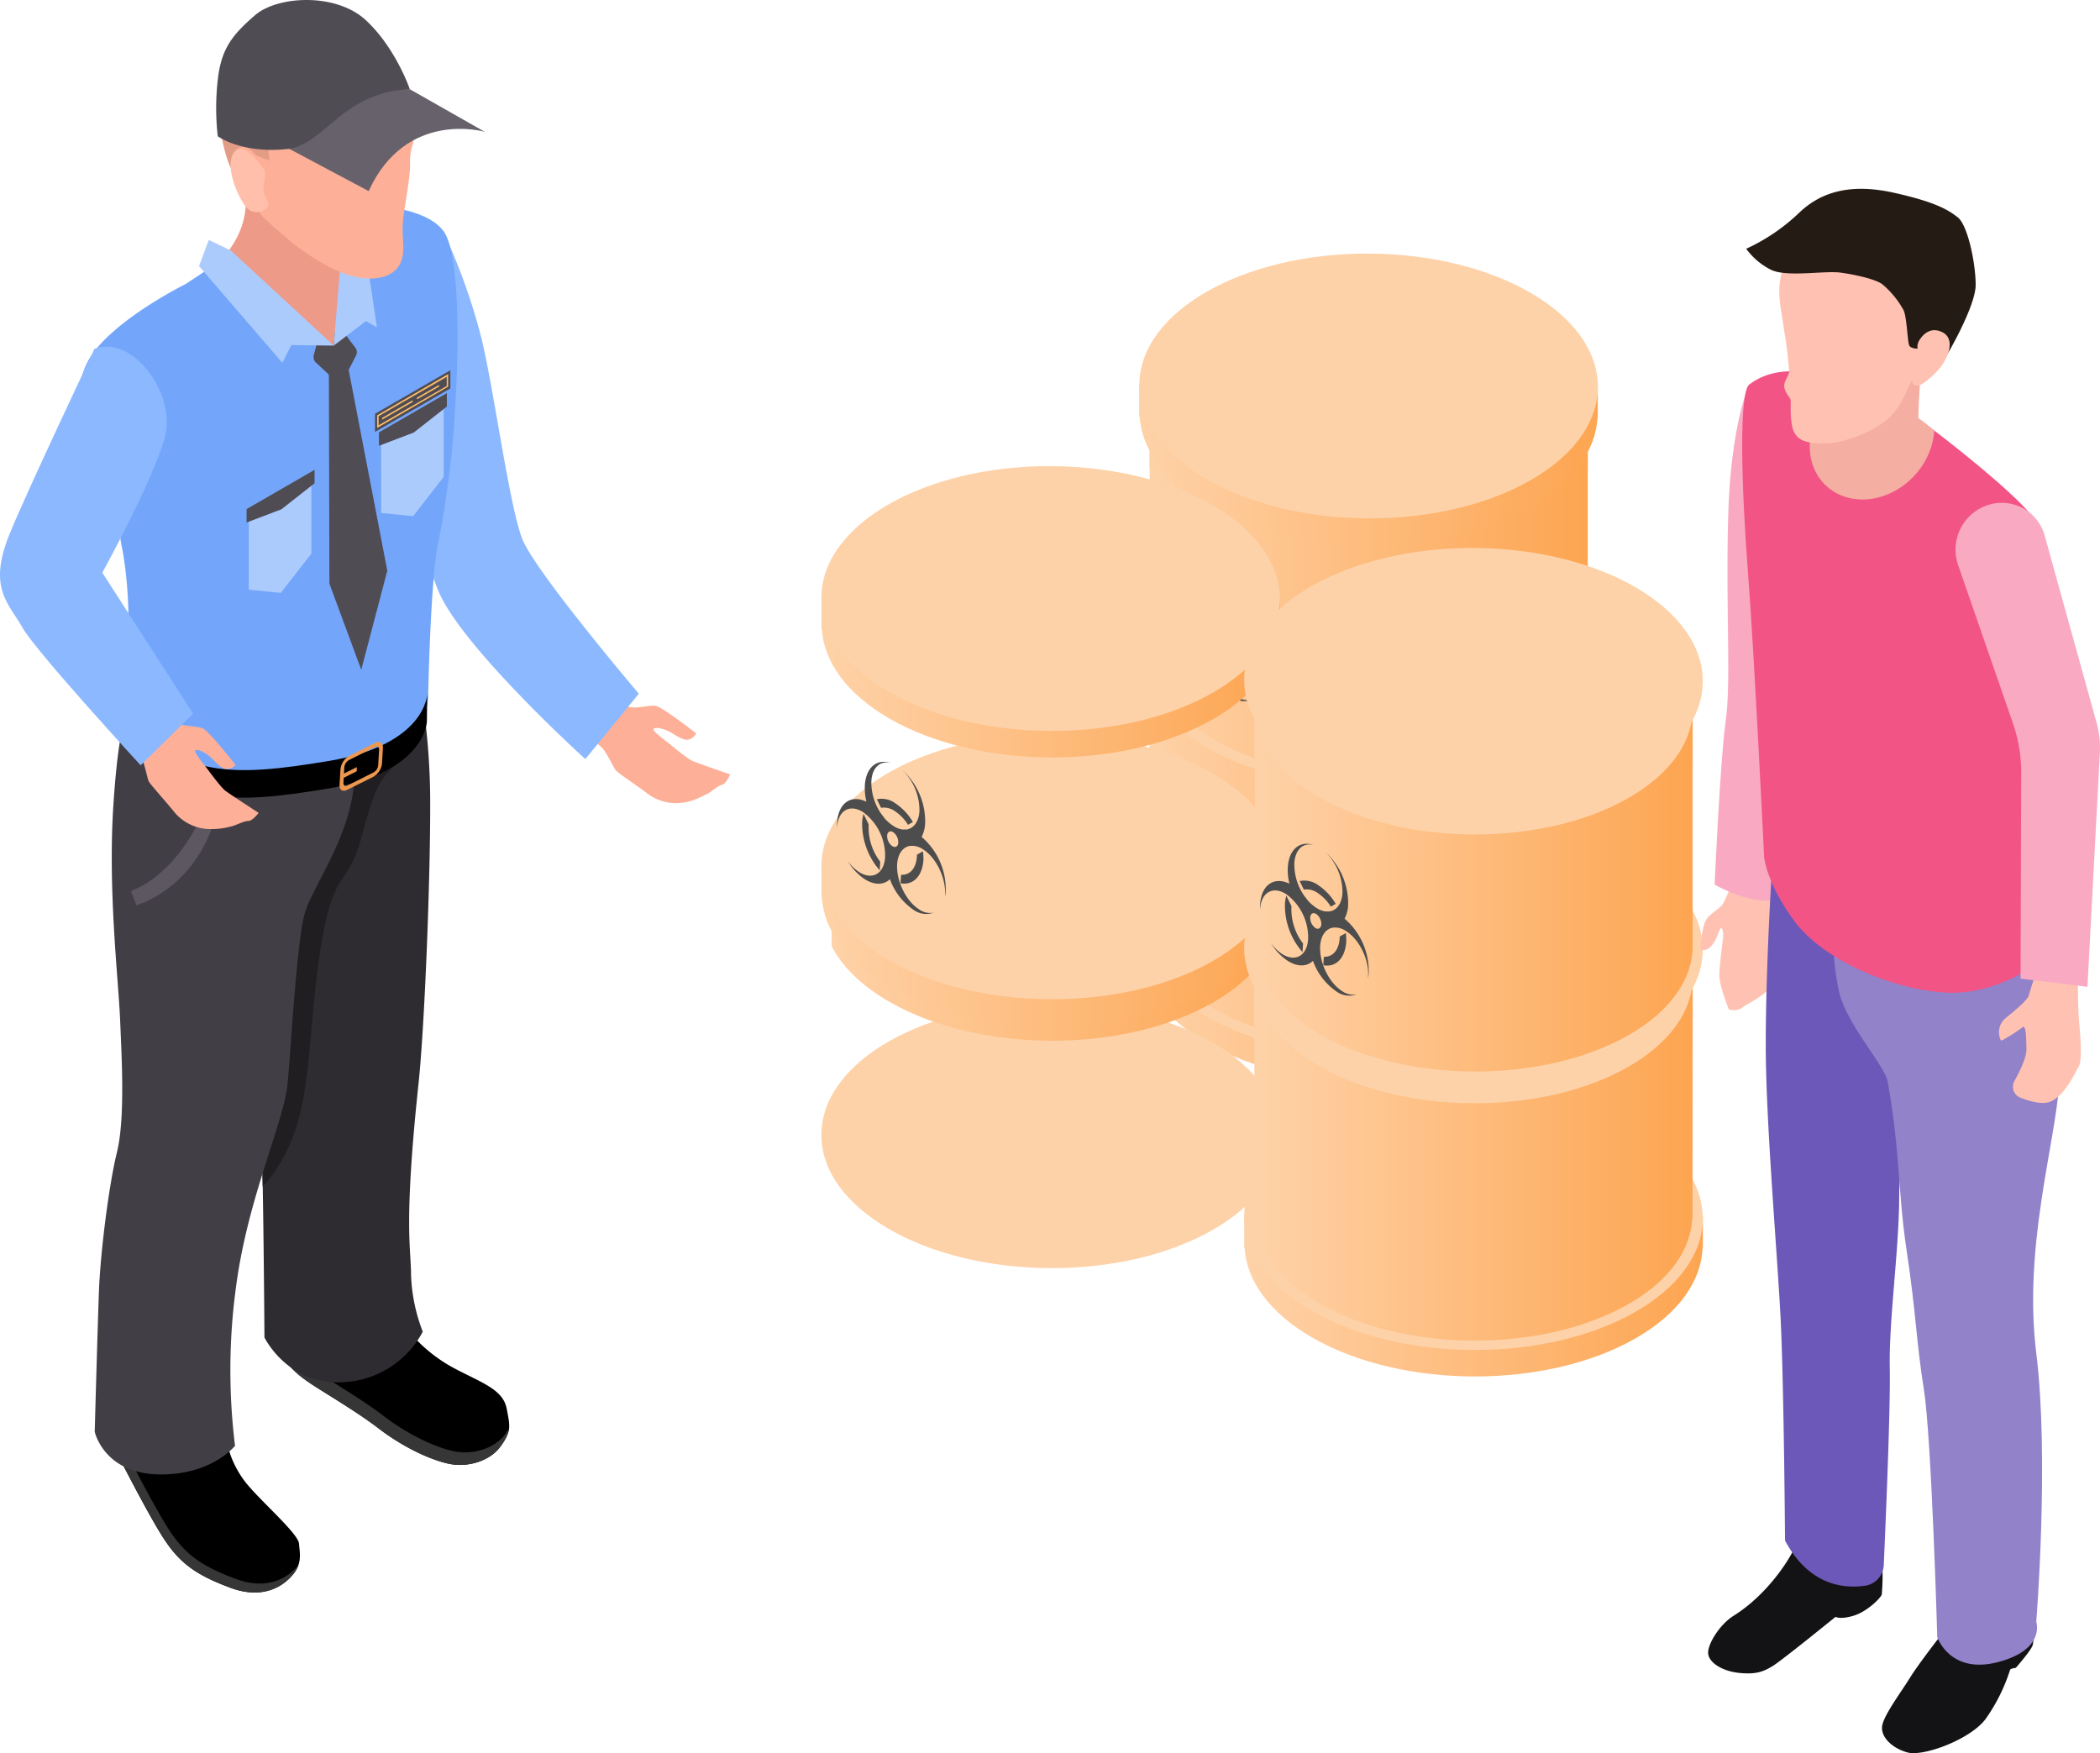 <svg xmlns="http://www.w3.org/2000/svg" xmlns:xlink="http://www.w3.org/1999/xlink" width="458.394" height="382.698" viewBox="0 0 458.394 382.698">
  <defs>
    <linearGradient id="linear-gradient" y1="0.5" x2="1" y2="0.5" gradientUnits="objectBoundingBox">
      <stop offset="0" stop-color="#fed2a8"/>
      <stop offset="1" stop-color="#fda551"/>
    </linearGradient>
    <linearGradient id="linear-gradient-2" x1="0" y1="0.5" x2="1" y2="0.5" xlink:href="#linear-gradient"/>
    <linearGradient id="linear-gradient-3" x1="0" y1="0.5" x2="1" y2="0.5" xlink:href="#linear-gradient"/>
    <linearGradient id="linear-gradient-5" x1="0" y1="0.5" x2="1" y2="0.5" xlink:href="#linear-gradient"/>
    <linearGradient id="linear-gradient-6" x1="0" y1="0.5" x2="1" y2="0.5" xlink:href="#linear-gradient"/>
    <linearGradient id="linear-gradient-7" x1="0" y1="0.5" x2="1" y2="0.5" xlink:href="#linear-gradient"/>
    <linearGradient id="linear-gradient-10" x1="0" y1="0.5" x2="1" y2="0.5" xlink:href="#linear-gradient"/>
    <linearGradient id="linear-gradient-11" x1="0" y1="0.5" x2="1" y2="0.5" xlink:href="#linear-gradient"/>
    <linearGradient id="linear-gradient-16" x1="0" y1="0.5" x2="1" y2="0.5" xlink:href="#linear-gradient"/>
    <linearGradient id="linear-gradient-19" x1="-0.001" y1="0.5" x2="1" y2="0.5" xlink:href="#linear-gradient"/>
    <clipPath id="clip-path">
      <path id="Trazado_127730" data-name="Trazado 127730" d="M119.41,206.84a150.329,150.329,0,0,1,2.73,29.42c0,17.1-1.24,48-2.54,60.3-3.29,31-1.64,35.84-1.64,41.89a37.85,37.85,0,0,0,2.56,12.33,20.76,20.76,0,0,1-17,11c-12.43.93-17.56-9.75-17.56-9.75s-.21-34-.72-46.1,2.57-84,2.36-86.66S119.41,206.84,119.41,206.84Z" fill="none"/>
    </clipPath>
    <clipPath id="clip-path-2">
      <path id="Trazado_127741" data-name="Trazado 127741" d="M91.76,112.87s7.35,6,13.46,7.49,9.76-.46,10.68-3.54-.26-5.14.51-10.27,1.34-8.16,1.34-10.42a12.26,12.26,0,0,1,.62-4.67c.51-1.59-.62-9.81-2.62-14.94s-7.34-12.63-16.07-15.09S81.56,64.09,77.76,71.49s-1.13,21.82,1.08,25.62,5.75,9.24,7,10.52S91.76,112.87,91.76,112.87Z" fill="none"/>
    </clipPath>
    <clipPath id="clip-path-3">
      <path id="Trazado_127770" data-name="Trazado 127770" d="M449.13,153a198.6,198.6,0,0,1,15.73,14.32c6.61,6.92,9.44,13.06,9.76,18.4s-2.52,28-2.68,48.93,2.68,34.61,2.68,34.61-9.76,8.18-21.55,7.55-26.75-7.08-33-15.42-6.76-14.16-6.76-14.16,1.25-44.2-.16-62.61-3.46-41.21-1.1-42.94,8.18-2.52,12.42-1.58S444.26,148.7,449.13,153Z" fill="none"/>
    </clipPath>
  </defs>
  <g id="Grupo_124090" data-name="Grupo 124090" transform="translate(-246.606 -3059.473)">
    <g id="CF6_licencia_copia_2" data-name="CF6_licencia copia 2" transform="translate(218.37 2999.396)">
      <g id="Layer_1" data-name="Layer 1">
        <g id="Grupo_61242" data-name="Grupo 61242">
          <g id="Grupo_61227" data-name="Grupo 61227">
            <g id="Grupo_61221" data-name="Grupo 61221">
              <path id="Trazado_127691" data-name="Trazado 127691" d="M377,261.25h-1.25c-2-5.21-6.49-10.17-13.52-14.23-19.61-11.32-51.3-11.38-70.79-.13C284.41,251,280,256,278,261.25h-1.11v7.06H277c.47,7.06,5.33,14.05,14.68,19.45,19.61,11.32,51.3,11.38,70.79.13,9.37-5.42,14.17-12.46,14.48-19.58H377Z" fill="url(#linear-gradient)"/>
              <ellipse id="Elipse_4113" data-name="Elipse 4113" cx="28.9" cy="50.05" rx="28.9" ry="50.05" transform="matrix(0.005, -1, 1, 0.005, 276.771, 290.258)" fill="#fed2a8"/>
            </g>
            <g id="Grupo_61222" data-name="Grupo 61222">
              <path id="Trazado_127692" data-name="Trazado 127692" d="M374.82,208.7h-1.2c-1.92-5-6.2-9.72-12.92-13.6-18.74-10.82-49-10.87-67.64-.12-6.76,3.9-11,8.69-12.85,13.72h-1.06v53h.09c.45,6.74,5.09,13.42,14,18.58,18.74,10.82,49,10.88,67.64.13,9-5.18,13.54-11.91,13.84-18.71h.07Z" fill="url(#linear-gradient-2)"/>
              <path id="Trazado_127693" data-name="Trazado 127693" d="M374.81,207.63v12.94c-2.28,4.35-6.38,8.44-12.32,11.87-19.5,11.25-51.18,11.18-70.79-.13-6.07-3.5-10.24-7.65-12.54-12.09V207.63h1c1.83-5,6.09-9.81,12.85-13.72,18.61-10.75,48.91-10.69,67.65.11,6.71,3.89,11,8.64,12.92,13.61Z" fill="url(#linear-gradient-3)"/>
              <path id="Trazado_127694" data-name="Trazado 127694" d="M360.91,228.65c-18.62,10.75-48.9,10.69-67.64-.13s-18.83-28.3-.21-39.05,48.9-10.7,67.64.12S379.53,217.9,360.91,228.65Z" fill="#fed2a8"/>
            </g>
            <g id="Grupo_61223" data-name="Grupo 61223">
              <path id="Trazado_127695" data-name="Trazado 127695" d="M377,202.55h-1.25c-2-5.21-6.49-10.18-13.52-14.24-19.61-11.32-51.3-11.37-70.79-.12-7.07,4.08-11.52,9.09-13.44,14.36h-1.11v7.06H277c.47,7,5.33,14,14.68,19.44,19.61,11.32,51.3,11.38,70.79.13,9.37-5.41,14.17-12.46,14.48-19.57H377Z" fill="url(#linear-gradient)"/>
              <ellipse id="Elipse_4114" data-name="Elipse 4114" cx="28.9" cy="50.05" rx="28.9" ry="50.05" transform="matrix(0.005, -1, 1, 0.005, 276.771, 231.55)" fill="#fed2a8"/>
            </g>
            <g id="Grupo_61224" data-name="Grupo 61224">
              <path id="Trazado_127696" data-name="Trazado 127696" d="M374.81,150v53h-.05c-.31,6.78-4.88,13.52-13.85,18.7-18.61,10.75-48.91,10.68-67.65-.14-8.92-5.15-13.59-11.82-14-18.56h-.07V150h1c1.83-5.05,6.09-9.82,12.85-13.72,18.61-10.76,48.91-10.69,67.65.11,6.71,3.88,11,8.63,12.92,13.61Z" fill="url(#linear-gradient-5)"/>
              <path id="Trazado_127697" data-name="Trazado 127697" d="M374.81,150v12.94c-2.28,4.35-6.38,8.43-12.32,11.87-19.5,11.24-51.18,11.17-70.79-.14-6.07-3.5-10.24-7.65-12.54-12.09V150h1c1.83-5.05,6.09-9.82,12.85-13.72,18.61-10.76,48.91-10.69,67.65.11,6.71,3.88,11,8.63,12.92,13.61Z" fill="url(#linear-gradient-6)"/>
              <path id="Trazado_127698" data-name="Trazado 127698" d="M360.91,169.94c-18.62,10.75-48.9,10.7-67.64-.12s-18.83-28.3-.21-39,48.9-10.7,67.64.12S379.53,159.19,360.91,169.94Z" fill="#fed2a8"/>
            </g>
            <g id="Grupo_61225" data-name="Grupo 61225">
              <path id="Trazado_127699" data-name="Trazado 127699" d="M377,144h-1.25c-2-5.21-6.49-10.17-13.52-14.23-19.61-11.32-51.3-11.38-70.79-.13C284.41,133.7,280,138.71,278,144h-1.11v7.07H277c.47,7,5.33,14,14.68,19.44,19.61,11.32,51.3,11.38,70.79.13,9.37-5.42,14.17-12.46,14.48-19.57H377Z" fill="url(#linear-gradient-7)"/>
              <ellipse id="Elipse_4115" data-name="Elipse 4115" cx="28.9" cy="50.05" rx="28.9" ry="50.05" transform="matrix(0.005, -1, 1, 0.005, 276.782, 172.983)" fill="#fed2a8"/>
            </g>
            <g id="Grupo_61226" data-name="Grupo 61226">
              <path id="Trazado_127700" data-name="Trazado 127700" d="M304.06,208.17a15.05,15.05,0,0,0-5.26-11.81,7.18,7.18,0,0,0,.77-3,15.14,15.14,0,0,0-5-11.61,12.15,12.15,0,0,1,3.75,9c-.16,2.4-1.33,3.84-2.95,4a4,4,0,0,0-.69,0,4.77,4.77,0,0,1-2-.76,8.819,8.819,0,0,1-2-1.74c-.2-.29-.42-.58-.64-.85a12,12,0,0,1-2.21-7.25c.2-3,2-4.55,4.3-3.88-3-1.08-5.46.82-5.72,4.77a12.689,12.689,0,0,0,.34,3.64c-3.33-1.62-6.12.25-6.39,4.49a11.066,11.066,0,0,0,0,1.29,2.118,2.118,0,0,1,0-.26c.23-3.62,2.77-5.08,5.66-3.26s5.05,6.23,4.81,9.85-2.77,5.07-5.66,3.25a9.3,9.3,0,0,1-2.47-2.39,12.221,12.221,0,0,0,3.69,3.89c2.16,1.36,4.16,1.26,5.49,0a13.74,13.74,0,0,0,5.06,6.62,4.72,4.72,0,0,0,4.53.66,4,4,0,0,1-3.21-.67c-2.89-1.82-5-6.23-4.81-9.85.15-2.25,1.19-3.67,2.65-4h0a4.14,4.14,0,0,1,3,.73c2.89,1.82,5,6.23,4.81,9.84v.42A9,9,0,0,0,304.06,208.17Zm-11.65-9.8a2.72,2.72,0,0,1-1.12-2.29c.06-.83.64-1.17,1.32-.75a2.73,2.73,0,0,1,1.11,2.28C293.67,198.45,293.08,198.79,292.41,198.37Z" fill="#4d4d4d"/>
              <path id="Trazado_127701" data-name="Trazado 127701" d="M293,189a5.08,5.08,0,0,0-4-.85l.91,1.85a4.12,4.12,0,0,1,3,.73,9.6,9.6,0,0,1,2.89,3l1.07-.61A12.4,12.4,0,0,0,293,189Zm-5.8,5v-.4l-1.11-2.27a8,8,0,0,0-.3,1.81,15.36,15.36,0,0,0,3.83,10.51l.12-1.87a12.25,12.25,0,0,1-2.51-7.78Zm11.85,5.5-1.31.76v.36c-.17,2.65-1.58,4.14-3.46,4l-.12,1.85c2.66.49,4.72-1.42,5-5a12.113,12.113,0,0,0-.08-1.98Z" fill="#4d4d4d"/>
            </g>
          </g>
          <g id="Grupo_61234" data-name="Grupo 61234">
            <g id="Grupo_61228" data-name="Grupo 61228">
              <path id="Trazado_127702" data-name="Trazado 127702" d="M307.65,307.66H306.4c-2-5.21-6.49-10.17-13.52-14.24-19.61-11.32-51.3-11.37-70.79-.12-7.07,4.08-11.52,9.09-13.44,14.36h-1.11v7.06h.09c.47,7,5.33,14,14.68,19.44,19.61,11.33,51.3,11.38,70.79.13,9.37-5.41,14.17-12.46,14.48-19.57h.07Z" fill="url(#linear-gradient-6)"/>
              <ellipse id="Elipse_4116" data-name="Elipse 4116" cx="28.9" cy="50.05" rx="28.9" ry="50.05" transform="matrix(0.005, -1, 1, 0.005, 207.385, 336.648)" fill="#fed2a8"/>
            </g>
            <g id="Grupo_61229" data-name="Grupo 61229">
              <path id="Trazado_127703" data-name="Trazado 127703" d="M305.43,255.11h-1.2c-1.92-5-6.2-9.72-12.92-13.6-18.74-10.82-49-10.88-67.64-.13-6.76,3.9-11,8.69-12.85,13.73h-1.06v53h.09c.45,6.74,5.09,13.42,14,18.58,18.74,10.82,49,10.87,67.64.12,9-5.17,13.54-11.9,13.84-18.7h.07Z" fill="url(#linear-gradient-2)"/>
              <path id="Trazado_127704" data-name="Trazado 127704" d="M305.42,254v13c-2.28,4.35-6.38,8.43-12.32,11.87-19.5,11.24-51.18,11.18-70.79-.14-6.07-3.5-10.24-7.65-12.54-12.09V254h1c1.83-5,6.09-9.82,12.85-13.72,18.61-10.76,48.91-10.69,67.65.11,6.71,3.88,11,8.63,12.92,13.61Z" fill="url(#linear-gradient-10)"/>
              <ellipse id="Elipse_4117" data-name="Elipse 4117" cx="27.61" cy="47.83" rx="27.61" ry="47.83" transform="matrix(0.005, -1, 1, 0.005, 209.612, 282.806)" fill="#fed2a8"/>
            </g>
            <g id="Grupo_61230" data-name="Grupo 61230">
              <path id="Trazado_127705" data-name="Trazado 127705" d="M307.65,249H306.4c-2-5.21-6.49-10.17-13.52-14.23-19.61-11.32-51.3-11.38-70.79-.13-7.07,4.08-11.52,9.1-13.44,14.36h-1.11v7h.09c.47,7.05,5.33,14,14.68,19.44,19.61,11.32,51.3,11.38,70.79.13,9.37-5.41,14.17-12.46,14.48-19.57h.07Z" fill="url(#linear-gradient-11)"/>
              <ellipse id="Elipse_4118" data-name="Elipse 4118" cx="28.9" cy="50.05" rx="28.9" ry="50.05" transform="matrix(0.005, -1, 1, 0.005, 207.395, 277.95)" fill="#fed2a8"/>
            </g>
            <g id="Grupo_61231" data-name="Grupo 61231">
              <path id="Trazado_127706" data-name="Trazado 127706" d="M305.42,196.4v53h-.05c-.31,6.78-4.88,13.52-13.85,18.69-18.61,10.76-48.91,10.69-67.65-.13-8.92-5.16-13.58-11.83-14-18.56h-.07v-53h1c1.83-5,6.09-9.81,12.85-13.72,18.61-10.75,48.91-10.68,67.65.11,6.71,3.89,11,8.64,12.92,13.61Z" fill="url(#linear-gradient-5)"/>
              <path id="Trazado_127707" data-name="Trazado 127707" d="M305.42,196.4v12.94c-2.28,4.35-6.38,8.44-12.32,11.87-19.5,11.25-51.18,11.18-70.79-.13-6.07-3.5-10.24-7.65-12.54-12.09V196.4h1c1.83-5,6.09-9.81,12.85-13.72,18.61-10.75,48.91-10.68,67.65.11,6.71,3.89,11,8.64,12.92,13.61Z" fill="url(#linear-gradient-3)"/>
              <path id="Trazado_127708" data-name="Trazado 127708" d="M291.52,216.35c-18.62,10.75-48.9,10.69-67.64-.12s-18.83-28.31-.21-39.06,48.9-10.69,67.64.13S310.14,205.6,291.52,216.35Z" fill="#fed2a8"/>
            </g>
            <g id="Grupo_61232" data-name="Grupo 61232">
              <path id="Trazado_127709" data-name="Trazado 127709" d="M307.65,190.39H306.4c-2-5.21-6.49-10.17-13.52-14.23-19.61-11.33-51.3-11.38-70.79-.13-7.07,4.08-11.52,9.09-13.44,14.36h-1.11v7.06h.09c.47,7.06,5.33,14,14.68,19.45,19.61,11.32,51.3,11.37,70.79.12,9.37-5.41,14.17-12.45,14.48-19.57h.07Z" fill="url(#linear-gradient-2)"/>
              <ellipse id="Elipse_4119" data-name="Elipse 4119" cx="28.9" cy="50.05" rx="28.9" ry="50.05" transform="matrix(0.005, -1, 1, 0.005, 207.386, 219.384)" fill="#fed2a8"/>
            </g>
            <g id="Grupo_61233" data-name="Grupo 61233">
              <path id="Trazado_127710" data-name="Trazado 127710" d="M234.67,254.57a15,15,0,0,0-5.26-11.8,7.23,7.23,0,0,0,.77-3,15.11,15.11,0,0,0-5-11.61,12.15,12.15,0,0,1,3.75,9c-.16,2.4-1.33,3.84-2.95,4a4,4,0,0,0-.69,0,4.9,4.9,0,0,1-2-.76,8.82,8.82,0,0,1-2-1.74c-.2-.3-.42-.58-.64-.85a12,12,0,0,1-2.21-7.25c.2-3,2-4.56,4.31-3.88-3-1.08-5.47.82-5.73,4.77a12.69,12.69,0,0,0,.34,3.64c-3.33-1.63-6.11.25-6.39,4.49a9.107,9.107,0,0,0,0,1.28,1.15,1.15,0,0,1,0-.26c.23-3.61,2.77-5.07,5.66-3.25a11.79,11.79,0,0,1,4.81,9.84c-.23,3.62-2.77,5.08-5.66,3.26a9.34,9.34,0,0,1-2.47-2.4A12,12,0,0,0,217,252c2.16,1.36,4.16,1.27,5.49,0a13.79,13.79,0,0,0,5.06,6.62,4.72,4.72,0,0,0,4.53.66,4,4,0,0,1-3.2-.68c-2.9-1.82-5-6.23-4.82-9.84.15-2.26,1.19-3.67,2.65-4h0a4.18,4.18,0,0,1,3,.72c2.89,1.82,5,6.23,4.81,9.85v.42A7.763,7.763,0,0,0,234.67,254.57ZM223,244.78a2.77,2.77,0,0,1-1.12-2.29c.06-.84.64-1.17,1.32-.75a2.71,2.71,0,0,1,1.11,2.28C224.28,244.86,223.69,245.2,223,244.78Z" fill="#4d4d4d"/>
              <path id="Trazado_127711" data-name="Trazado 127711" d="M223.64,235.41a5.05,5.05,0,0,0-4-.86l.91,1.86a4.16,4.16,0,0,1,3,.72,9.6,9.6,0,0,1,2.89,3l1.07-.61A12.46,12.46,0,0,0,223.64,235.41Zm-5.8,5v-.4l-1.11-2.27a8.669,8.669,0,0,0-.3,1.8,15.49,15.49,0,0,0,3.83,10.52l.12-1.88a12.24,12.24,0,0,1-2.54-7.78Zm11.85,5.5-1.31.75v.37c-.17,2.65-1.58,4.14-3.46,4l-.12,1.86c2.67.49,4.73-1.42,5-5a11,11,0,0,0-.11-1.99Z" fill="#4d4d4d"/>
            </g>
          </g>
          <g id="Grupo_61241" data-name="Grupo 61241">
            <g id="Grupo_61235" data-name="Grupo 61235">
              <path id="Trazado_127712" data-name="Trazado 127712" d="M399.94,325.51h-1.25c-2-5.2-6.49-10.17-13.52-14.23-19.61-11.32-51.3-11.37-70.79-.12-7.07,4.08-11.52,9.09-13.44,14.35h-1.11v7.07h.09c.47,7.05,5.33,14,14.68,19.44,19.61,11.32,51.3,11.38,70.79.13,9.37-5.41,14.17-12.46,14.48-19.57h.07Z" fill="url(#linear-gradient-3)"/>
              <ellipse id="Elipse_4120" data-name="Elipse 4120" cx="28.9" cy="50.05" rx="28.9" ry="50.05" transform="matrix(0.005, -1, 1, 0.005, 299.674, 354.516)" fill="#fed2a8"/>
            </g>
            <g id="Grupo_61236" data-name="Grupo 61236">
              <path id="Trazado_127713" data-name="Trazado 127713" d="M397.72,273h-1.2c-1.92-5-6.2-9.71-12.92-13.6-18.74-10.81-49-10.87-67.64-.12-6.76,3.9-11,8.69-12.85,13.72h-1.06v53h.09c.44,6.74,5.09,13.42,14,18.58,18.74,10.82,49,10.87,67.64.12,9-5.17,13.54-11.9,13.84-18.7h.07Z" fill="url(#linear-gradient-16)"/>
              <path id="Trazado_127714" data-name="Trazado 127714" d="M397.71,271.9v12.94c-2.28,4.35-6.38,8.43-12.32,11.87-19.5,11.24-51.18,11.17-70.79-.14-6.07-3.5-10.24-7.65-12.54-12.09V271.9h1.05c1.83-5,6.09-9.82,12.85-13.72,18.61-10.76,48.91-10.69,67.65.11,6.71,3.88,11,8.63,12.91,13.61Z" fill="url(#linear-gradient-6)"/>
              <ellipse id="Elipse_4121" data-name="Elipse 4121" cx="27.61" cy="47.83" rx="27.61" ry="47.83" transform="matrix(0.005, -1, 1, 0.005, 301.901, 300.673)" fill="#fed2a8"/>
            </g>
            <g id="Grupo_61237" data-name="Grupo 61237">
              <path id="Trazado_127715" data-name="Trazado 127715" d="M399.94,266.81h-1.25c-2-5.21-6.49-10.17-13.52-14.23-19.61-11.32-51.3-11.38-70.79-.13-7.07,4.08-11.52,9.09-13.44,14.36h-1.11v7.07h.09c.47,7.05,5.33,14,14.68,19.44,19.61,11.32,51.3,11.38,70.79.13,9.37-5.42,14.17-12.46,14.48-19.57h.07Z" fill="url(#linear-gradient-3)"/>
              <ellipse id="Elipse_4122" data-name="Elipse 4122" cx="28.9" cy="50.05" rx="28.9" ry="50.05" transform="matrix(0.005, -1, 1, 0.005, 299.674, 295.818)" fill="#fed2a8"/>
            </g>
            <g id="Grupo_61238" data-name="Grupo 61238">
              <path id="Trazado_127716" data-name="Trazado 127716" d="M397.71,214.26v53h0c-.31,6.79-4.88,13.52-13.85,18.7-18.61,10.75-48.91,10.69-67.65-.13-8.92-5.16-13.59-11.83-14-18.57h-.07v-53h1.05c1.83-5,6.09-9.81,12.85-13.72,18.61-10.75,48.91-10.69,67.65.11,6.71,3.88,11,8.64,12.91,13.61Z" fill="url(#linear-gradient-19)"/>
              <path id="Trazado_127717" data-name="Trazado 127717" d="M397.71,214.26V227.2c-2.28,4.35-6.38,8.44-12.32,11.87-19.5,11.25-51.18,11.18-70.79-.13-6.07-3.51-10.24-7.66-12.54-12.1V214.26h1.05c1.83-5,6.09-9.81,12.85-13.72,18.61-10.75,48.91-10.69,67.65.11,6.71,3.88,11,8.64,12.91,13.61Z" fill="url(#linear-gradient-3)"/>
              <path id="Trazado_127718" data-name="Trazado 127718" d="M383.81,234.21c-18.62,10.75-48.9,10.69-67.64-.13S297.34,205.78,316,195s48.9-10.69,67.64.12S402.43,223.46,383.81,234.21Z" fill="#fed2a8"/>
            </g>
            <g id="Grupo_61239" data-name="Grupo 61239">
              <path id="Trazado_127719" data-name="Trazado 127719" d="M399.94,208.25h-1.25c-2-5.21-6.49-10.18-13.52-14.24-19.61-11.32-51.3-11.37-70.79-.12-7.07,4.08-11.52,9.09-13.44,14.36h-1.11v7.06h.09c.47,7.05,5.33,14,14.68,19.44,19.61,11.32,51.3,11.38,70.79.13,9.37-5.41,14.17-12.46,14.48-19.57h.07Z" fill="url(#linear-gradient-3)"/>
              <ellipse id="Elipse_4123" data-name="Elipse 4123" cx="28.9" cy="50.05" rx="28.9" ry="50.05" transform="matrix(0.005, -1, 1, 0.005, 299.675, 237.251)" fill="#fed2a8"/>
            </g>
            <g id="Grupo_61240" data-name="Grupo 61240">
              <path id="Trazado_127720" data-name="Trazado 127720" d="M327,272.43a15.07,15.07,0,0,0-5.26-11.81,7.13,7.13,0,0,0,.77-2.95,15.12,15.12,0,0,0-5-11.62,12.16,12.16,0,0,1,3.76,9c-.16,2.4-1.33,3.83-2.95,4a3.277,3.277,0,0,0-.7,0,4.92,4.92,0,0,1-2-.76,9.13,9.13,0,0,1-2-1.75c-.2-.29-.42-.57-.64-.84a12,12,0,0,1-2.21-7.25c.2-3,2-4.56,4.3-3.88-3-1.08-5.46.81-5.72,4.77a12.689,12.689,0,0,0,.34,3.64c-3.33-1.63-6.12.25-6.39,4.49a10.915,10.915,0,0,0,0,1.28c0-.09,0-.17,0-.26.24-3.62,2.78-5.07,5.67-3.25a11.79,11.79,0,0,1,4.81,9.84c-.23,3.62-2.77,5.08-5.66,3.26a9.19,9.19,0,0,1-2.47-2.4,12.12,12.12,0,0,0,3.69,3.89c2.16,1.36,4.16,1.27,5.49,0a13.81,13.81,0,0,0,5.06,6.63,4.72,4.72,0,0,0,4.53.65,4,4,0,0,1-3.21-.67c-2.89-1.82-5-6.23-4.81-9.84.15-2.26,1.19-3.68,2.65-4h0a4.1,4.1,0,0,1,3,.72c2.9,1.82,5.05,6.23,4.82,9.85v.42A9.305,9.305,0,0,0,327,272.43Zm-11.65-9.8a2.72,2.72,0,0,1-1.12-2.28c.05-.84.64-1.18,1.32-.75a2.73,2.73,0,0,1,1.11,2.28c-.09.84-.66,1.18-1.35.75Z" fill="#4d4d4d"/>
              <path id="Trazado_127721" data-name="Trazado 127721" d="M315.93,253.27a5.05,5.05,0,0,0-4-.86l.91,1.86a4.11,4.11,0,0,1,3,.72,9.71,9.71,0,0,1,2.89,3l1.07-.61a12.46,12.46,0,0,0-3.87-4.11Zm-5.8,5v-.41l-1.11-2.27a8.242,8.242,0,0,0-.3,1.81,15.35,15.35,0,0,0,3.83,10.51l.12-1.87a12.24,12.24,0,0,1-2.54-7.78Zm11.85,5.5-1.31.75v.36c-.17,2.65-1.58,4.15-3.46,4.05l-.12,1.85c2.66.5,4.72-1.41,5-5a12,12,0,0,0-.09-2.02Z" fill="#4d4d4d"/>
            </g>
          </g>
        </g>
        <g id="Grupo_61252" data-name="Grupo 61252">
          <path id="Trazado_127722" data-name="Trazado 127722" d="M162.4,211.91a6.89,6.89,0,0,0,2.64,2.28c1.77.88,4.87-.33,6.41,0s8.76,6,8.76,6-1,1.81-2.66,1.28-2.52-1.52-4.11-2.08-2.38-.48-2.55-.14,1.55,1.72,2.63,2.53,4.59,3.85,5.87,4.4,8.22,2.94,8.22,2.94-.85,2.06-1.77,2.26-2.54,1.72-3.33,2.05-3.14,1.74-5.53,1.89a10.26,10.26,0,0,1-7.39-2c-2.54-1.93-6.53-4.51-7-5.17s-2-3.87-2.84-4.73-4.4-3.72-4.4-3.72Z" fill="#fdaf97"/>
          <path id="Trazado_127723" data-name="Trazado 127723" d="M125,110.62a133.42,133.42,0,0,1,8.47,23.86c2.79,12,6,36.22,8.79,43.29s25.42,33.74,25.42,33.74L156,225.78s-27.21-24.65-32.14-36.86-12.22-42-12.22-42Z" fill="#8cb8ff"/>
          <g id="Grupo_61251" data-name="Grupo 61251">
            <g id="Grupo_61245" data-name="Grupo 61245">
              <path id="Trazado_127724" data-name="Trazado 127724" d="M117.09,350.21a33.21,33.21,0,0,0,9.89,8.33c6.17,3.33,11,4.7,11.85,9s.93,4.95-1.23,8.13-7.1,4.9-11.6,3.87-10.33-4-15-7.59-11.31-7.49-14.54-9.6-6.12-4.55-6.51-7.2,14.59-12.49,14.59-12.49a18.139,18.139,0,0,1,3.67.74c.39.34,6.27,3.28,6.27,3.28Z"/>
              <path id="Trazado_127725" data-name="Trazado 127725" d="M91.11,353c.69,2.43,3.39,4.68,6.39,6.63,3.23,2.11,9.85,6,14.55,9.6s10.53,6.56,15,7.59,9.45-.68,11.61-3.87c.25-.38.48-.72.68-1a8.33,8.33,0,0,1-1.77,3.75c-2.15,3.18-7.1,4.9-11.6,3.87s-10.33-4-15-7.59-11.31-7.49-14.54-9.6-6.12-4.55-6.51-7.2C89.83,354.66,90.3,353.91,91.11,353Z" fill="#363636"/>
              <path id="Trazado_127726" data-name="Trazado 127726" d="M119.41,206.84a150.329,150.329,0,0,1,2.73,29.42c0,17.1-1.24,48-2.54,60.3-3.29,31-1.64,35.84-1.64,41.89a37.85,37.85,0,0,0,2.56,12.33,20.76,20.76,0,0,1-17,11c-12.43.93-17.56-9.75-17.56-9.75s-.21-34-.72-46.1,2.57-84,2.36-86.66S119.41,206.84,119.41,206.84Z" fill="#2e2c30"/>
              <path id="Trazado_127727" data-name="Trazado 127727" d="M77.86,375.36a21.64,21.64,0,0,0,4,8.32c3.17,4,11.45,11.12,11.64,13.34s.71,4.3-1.32,6.76-6.44,5.58-13.67,2.89-10.88-5.2-14.38-10.5-10.46-19.06-10.46-19.06,10.88-5.54,13.11-5.49S77.3,372.19,77.86,375.36Z"/>
              <path id="Trazado_127728" data-name="Trazado 127728" d="M55.38,376.27c1.73,3.39,7,13.56,9.88,17.94,3.5,5.3,7.14,7.8,14.38,10.5s11.63-.43,13.67-2.89a.44.44,0,0,0,.08-.11,6.53,6.53,0,0,1-1.19,2.07c-2,2.46-6.44,5.58-13.67,2.89s-10.88-5.2-14.38-10.5-10.46-19.06-10.46-19.06S54.35,376.77,55.38,376.27Z" fill="#363636"/>
              <g id="Grupo_61243" data-name="Grupo 61243" clip-path="url(#clip-path)">
                <path id="Trazado_127729" data-name="Trazado 127729" d="M121.1,216.11s0,5.25-5.25,9.72-6,7.1-8.85,17.5-5.54,5.93-8.36,21.29-2.23,30.43-5.73,41.51S82.7,321.69,82.7,321.69L72.88,294.6l9.72-56.13L102,207Z" fill="#201e21"/>
              </g>
              <path id="Trazado_127731" data-name="Trazado 127731" d="M56.07,216.24s-1.85.93-3.08,19.49,1.07,37.81,1.46,46.89,1.08,21.8-.69,29-3.62,21.94-3.93,30.41-.92,30.58-.92,30.58,1.92,8.93,13.63,9.31,17-6.23,17-6.23a134.821,134.821,0,0,1,.24-34.89c2.62-19.59,10.4-35.61,11.22-44.08s2-31.58,3.85-37.58,10.47-17.25,10.78-29.88S60.3,212.93,56.07,216.24Z" fill="#423e45"/>
              <path id="Trazado_127732" data-name="Trazado 127732" d="M71.24,121.81l-2.16.1S53,129.82,47.83,138.24s.1,19.5,3,22.79,2.93,13.29,4,18.43,2.16,16.73.82,23.41a66.24,66.24,0,0,0-.87,14.43s2,16.95,28.18,15.92,33.06-8.75,35.88-12.54c2.39-3.22,2.85-8.14,2.85-8.14s.47-25.95,2.22-34.06a210.047,210.047,0,0,0,3.77-31.11c.77-12.84.82-31.93-2.57-36.75s-13.45-5.75-17.46-5.86S71.24,121.81,71.24,121.81Z" fill="#73a6fa"/>
              <path id="Trazado_127733" data-name="Trazado 127733" d="M80.76,97.92s4.45,9.34-4.13,18.72c-2.94,3.21-6.18,5.43-7.55,5.27,0,0,7.8,13.55,19.92,16.53s20.84-6.06,19.92-13.14-14.27-16.43-14.58-16.74S80.76,97.92,80.76,97.92Z" fill="#ed9a89"/>
              <path id="Trazado_127734" data-name="Trazado 127734" d="M75.69,117.49l25.39,18L103,114l13.67,9.65s-.68,16.67-2,17.69S102,148,101.76,148s-10.94-1.2-13.93-1.2-16.67-2-16.67-2l-2.22-6.58-3.76-7.95,3.9-8.4Z" fill="#73a6fa"/>
              <path id="Trazado_127735" data-name="Trazado 127735" d="M103.71,133.23l2.07,2.71a1.62,1.62,0,0,1,.19,1.71L104.25,141a1.42,1.42,0,0,1-1,.75l-2,.37a1.63,1.63,0,0,1-1.4-.43l-2.63-2.44a1.68,1.68,0,0,1-.5-1.63l1-3.77A1.42,1.42,0,0,1,99,132.83l3.27-.28a1.67,1.67,0,0,1,1.44.68Z" fill="#504c54"/>
              <path id="Trazado_127736" data-name="Trazado 127736" d="M102.44,120.57l-1.36,14.95-13.51-9.57Z" fill="#ed9a89"/>
              <path id="Trazado_127737" data-name="Trazado 127737" d="M101.08,135.52l1.45-17.55,5.7-1.7,2.28,15.26-2.4-1.36Z" fill="#accbfd"/>
              <path id="Trazado_127738" data-name="Trazado 127738" d="M91.76,112.87s7.35,6,13.46,7.49,9.76-.46,10.68-3.54-.26-5.14.51-10.27,1.34-8.16,1.34-10.42a12.26,12.26,0,0,1,.62-4.67c.51-1.59-.62-9.81-2.62-14.94s-7.34-12.63-16.07-15.09S81.56,64.09,77.76,71.49s-1.13,21.82,1.08,25.62,5.75,9.24,7,10.52S91.76,112.87,91.76,112.87Z" fill="#fdaf97"/>
              <path id="Trazado_127739" data-name="Trazado 127739" d="M101.08,135.52l-9.26-.11-1.94,3.87-18.2-21.11,2.13-5.72,4.79,2.3Z" fill="#accbfd"/>
              <g id="Grupo_61244" data-name="Grupo 61244" clip-path="url(#clip-path-2)">
                <path id="Trazado_127740" data-name="Trazado 127740" d="M110.9,68.52a4.36,4.36,0,0,0-2.05,2.56c-.6,1.88-6.32,3.68-9.4,3.76s-4.53-2.39-6.92-2.22-5.3,2.65-5.38,5,1.62,3.76,1.62,5.3-.09,5.22-.68,6.07a4.58,4.58,0,0,0-1.29,2.82c0,1.28.26,3.33.26,3.33l-2.91-1.11s-2.13-2.9-3.93-1.54-1.71,6.16-1.71,6.16S67.83,87.49,67.75,87.15s2-16.32,2-17.61,4.79-8.88,5.21-9.48S90.65,54,92.44,54.59s10.35,2,10.35,2l4.27,3.17Z" fill="#e39d87"/>
              </g>
              <path id="Trazado_127742" data-name="Trazado 127742" d="M86.09,97.47s-4.34-7.1-6.68-4.22.8,9.92,2.44,11.89a3.1,3.1,0,0,0,4.77.23c.61-1-.52-2.38-.81-3.41S86.3,98.13,86.09,97.47Z" fill="#ffbfab"/>
            </g>
            <path id="Trazado_127743" data-name="Trazado 127743" d="M104.01,139.06l8.77,45.6-5.69,21.63-6.95-18.81-.12-47.85Z" fill="#504c54"/>
            <g id="Grupo_61247" data-name="Grupo 61247">
              <path id="Trazado_127744" data-name="Trazado 127744" d="M111.44,172.06l6.98.68,6.66-8.56V147.64l-13.64,7.88Z" fill="#accbfd"/>
              <path id="Trazado_127745" data-name="Trazado 127745" d="M110.95,157.39l7.6-2.89,7.23-5.68v-2.93l-14.83,8.57Z" fill="#504c54"/>
              <g id="Grupo_61246" data-name="Grupo 61246">
                <path id="Trazado_127746" data-name="Trazado 127746" d="M110.09,154.37l16.45-9.5V140.9l-16.45,9.5Z" fill="#504c54"/>
                <path id="Trazado_127747" data-name="Trazado 127747" d="M110.56,150.74l15.5-9v2.75l-15.5,9Zm15.19-8.4-14.87,8.58v2l14.87-8.58Z" fill="#ffbe69"/>
                <path id="Trazado_127748" data-name="Trazado 127748" d="M111.65,151.67l6.66-3.85v-.36l-6.66,3.84Z" fill="#ffbe69"/>
                <path id="Trazado_127749" data-name="Trazado 127749" d="M119.24,147.26l4.84-2.8v-.36l-4.84,2.79Z" fill="#ffbe69"/>
              </g>
            </g>
            <g id="Grupo_61248" data-name="Grupo 61248">
              <path id="Trazado_127750" data-name="Trazado 127750" d="M82.55,188.81l6.98.68,6.67-8.56V164.39l-13.65,7.88Z" fill="#accbfd"/>
              <path id="Trazado_127751" data-name="Trazado 127751" d="M82.06,174.14l7.61-2.89,7.23-5.68v-2.93l-14.84,8.57Z" fill="#504c54"/>
            </g>
            <path id="Trazado_127752" data-name="Trazado 127752" d="M100.07,226.18c21.18-3.53,21.42-14.59,21.42-14.59l-.07,6s-.24,11.06-21.42,14.6-31.65,3.58-45.24-9.8l.07-6C68.42,229.77,78.9,229.72,100.07,226.18Z"/>
            <g id="Grupo_61249" data-name="Grupo 61249">
              <path id="Trazado_127753" data-name="Trazado 127753" d="M102.35,231.41l.21-3.45a3.79,3.79,0,0,1,1.89-2.87l5.71-2.86c1-.49,1.73,0,1.66,1.1l-.2,3.44a3.84,3.84,0,0,1-1.9,2.88L104,232.5C103,233,102.28,232.5,102.35,231.41ZM104.4,226a2.05,2.05,0,0,0-1,1.53l-.2,3.44c0,.58.36.84.88.58l5.7-2.86a2,2,0,0,0,1-1.52l.21-3.44c0-.58-.36-.85-.88-.59Z" fill="#ed984e"/>
              <path id="Trazado_127754" data-name="Trazado 127754" d="M102.87,230.06l3.22-1.61.05-.93-3.22,1.61Z" fill="#ed984e"/>
            </g>
            <path id="Trazado_127755" data-name="Trazado 127755" d="M72.33,238s-5.13,12.5-15.5,16.6L58,257.68s11.74-3.08,16.75-17.55C74.72,240.47,72.33,238,72.33,238Z" fill="#5d5761"/>
            <path id="Trazado_127756" data-name="Trazado 127756" d="M64.4,214.7a6.8,6.8,0,0,0,2,2.85c1.51,1.28,4.81.86,6.21,1.59s7.06,7.92,7.06,7.92-1.38,1.52-2.89.6-2.08-2.08-3.49-3-2.2-1-2.44-.75,1.08,2,1.94,3.09,3.53,4.84,4.64,5.69,7.26,4.83,7.26,4.83-1.32,1.79-2.26,1.77-2.88,1.05-3.73,1.19a15.885,15.885,0,0,1-5.82.5,10.3,10.3,0,0,1-6.68-3.73c-2-2.49-5.25-6-5.54-6.71s-1-4.24-1.62-5.28-3.37-4.67-3.37-4.67Z" fill="#fdaf97"/>
            <path id="Trazado_127757" data-name="Trazado 127757" d="M48.86,136.21s-15,31.64-18.63,40.68c-4.67,11.62-.06,14.92,2.9,20.17s25.81,30.08,25.81,30.08l11.45-11.28L50.57,185.09s11.16-20.28,13.67-29.63S57.25,133.13,48.86,136.21Z" fill="#8cb8ff"/>
            <g id="Grupo_61250" data-name="Grupo 61250">
              <path id="Trazado_127758" data-name="Trazado 127758" d="M117.69,79.55l16.36,9.3s-17.16-5-25.34,12.94L85.61,89.5S108.39,78.91,117.69,79.55Z" fill="#67616b"/>
              <path id="Trazado_127759" data-name="Trazado 127759" d="M117.69,79.55s-3-8.88-9.52-15S88.82,59.13,83.9,63.4s-7.38,7.27-8.13,14.12a54.55,54.55,0,0,0,0,12.3s5.37,4,15.8,2.72C99.51,90.94,103.25,80.19,117.69,79.55Z" fill="#504c54"/>
            </g>
          </g>
        </g>
        <g id="Grupo_61256" data-name="Grupo 61256">
          <path id="Trazado_127760" data-name="Trazado 127760" d="M406.42,252.65s-1.27,3.14-2,4.55-3.18,2.24-4,4.12-1,6-1,6,.81.63,2.13-.51,1.85-3.57,2.21-4,.75.49.57,2.12-.84,6.26-.79,8.33,1.94,6.79,2,7.05,1.94.58,2.95-.26,5.29-2.69,6.13-4.67,1.55-7.1,2.12-9.66-.31-5-.8-7-1.58-5.91-1.58-5.91Z" fill="#ffc2b2"/>
          <path id="Trazado_127761" data-name="Trazado 127761" d="M410.06,144s-4.08,8.59-4.61,29.23.7,35.44-.53,44.26-2.41,35.68-2.41,35.68,6.58,3.88,12.22,3.52S428,247.8,428,247.8l13.4-17.11L425.9,178Z" fill="#f9aac2"/>
          <path id="Trazado_127762" data-name="Trazado 127762" d="M439.13,402.16a45.657,45.657,0,0,1-.14,6c-.28.8-3.22,3.74-6.16,4.62s-3.92.24-3.92.24-11.71,9.51-13.71,10.73-3.6,1.89-7.33,1.51S401.24,423,401.1,421s2.48-6.29,5.55-8.21c9.83-6.16,15.36-17.81,13.74-17.1Z" fill="#131315"/>
          <path id="Trazado_127763" data-name="Trazado 127763" d="M452.41,416.38s-5.35,6.84-7.27,9.95-5.35,7.65-6,10.2,2.06,5.17,5.48,6.1,13.44-2.74,16.92-7.15A38.681,38.681,0,0,0,467,424.59c.13-.31,1.25-.43,1.25-.43s3.29-3.74,3.67-4.92.18-5.66.18-5.66S455,413.7,452.41,416.38Z" fill="#131315"/>
          <g id="Grupo_61253" data-name="Grupo 61253">
            <path id="Trazado_127764" data-name="Trazado 127764" d="M447.87,267.79s-5.07,41.51-5.07,53.26-2.27,27.08-2.06,37.78c.17,8.66-.9,33.69-1.31,42.9a4.76,4.76,0,0,1-4.09,4.5c-4.59.66-12.21,0-17.46-9.86,0,0-.21-29.54-.84-45.69-.52-13.37-3.37-44.89-3.37-62.3s1.27-37.16,1.27-37.16Z" fill="#6c58b8"/>
            <path id="Trazado_127765" data-name="Trazado 127765" d="M434.45,257.1s3.16,26.16,4.82,34c3.89,18.24,3,27.68,5.12,41.73s2.11,20,3.79,30.51,2.93,54.12,2.93,54.12,2.73,8.18,13.22,5.45,8.39-8.81,8.39-8.81,2.86-35.6,0-58.64,4.08-45.49,5-58.7c.79-11.12-3.78-26.43-7.24-37.13S434.45,257.1,434.45,257.1Z" fill="#9182ca"/>
            <path id="Trazado_127766" data-name="Trazado 127766" d="M447.25,305.13s-5.46-5.45-7.14-9.65-9-12.37-10.48-19.09a57.764,57.764,0,0,1-1.26-12.79l22.86,8.18L450,283.52Z" fill="#9182ca"/>
            <path id="Trazado_127767" data-name="Trazado 127767" d="M449.55,153.37s13.93,10.49,20.54,17.41,4.21,9.55,4.53,14.89-2.52,28-2.68,48.93,2.68,34.61,2.68,34.61-9.76,8.18-21.55,7.55-26.75-7.08-33-15.42-6.76-14.16-6.76-14.16-2.1-43.72-3.52-62.12-2.05-39.35.31-41.08,6.54-4,15.38-2.24C429.71,142.57,444.68,149.12,449.55,153.37Z" fill="#f25585"/>
          </g>
          <path id="Trazado_127768" data-name="Trazado 127768" d="M449,131.4a121.359,121.359,0,0,0-1.89,28.16l-12.74.47-1.26-24.38S445.8,128.79,449,131.4Z" fill="#f5aea2"/>
          <g id="Grupo_61254" data-name="Grupo 61254" clip-path="url(#clip-path-3)">
            <path id="Trazado_127769" data-name="Trazado 127769" d="M426.87,166.13c5.1,4.72,13.7,3.74,19.22-2.2s5.86-14.6.76-19.33-13.7-3.74-19.21,2.2S421.78,161.4,426.87,166.13Z" fill="#f5aea2"/>
          </g>
          <path id="Trazado_127771" data-name="Trazado 127771" d="M472.61,272.53s-1.13,3.4-1.54,4.87c-.27,1-3.09,3.35-5.06,4.93a4,4,0,0,0-1.15,4.55c.09.21.18.35.27.35a32.69,32.69,0,0,0,4.63-2.94c.68-.52.8,2.15.8,5,0,1.69-1.45,4.66-2.6,6.76a2.55,2.55,0,0,0,1.13,3.57c2.12.86,5.08,1.73,6.9.86,3.07-1.47,5.06-6,6-7.59s.17-8.58,0-10.73-.2-8.93-.2-8.93Z" fill="#ffc2b2"/>
          <path id="Trazado_127772" data-name="Trazado 127772" d="M474.56,177l11.32,40.83a20.481,20.481,0,0,1,.72,6.61l-2.71,51.05-14.6-1.78.14-44.9A32.51,32.51,0,0,0,467.64,218l-12-34.63a10.25,10.25,0,0,1,6.38-13A9.73,9.73,0,0,1,474.56,177Z" fill="#f9aac2"/>
          <g id="Grupo_61255" data-name="Grupo 61255">
            <path id="Trazado_127773" data-name="Trazado 127773" d="M417,127.72l.77,5.06a84.856,84.856,0,0,1,1,8.52c-.12,1-1.39,2.2-1,3.55s1.36,2.16,1.36,2.67-.2,4.86.65,6.71,2.51,2.74,7.1,2.62,11.52-3.14,14.14-6,2.57-4.07,4.37-7.39c.94-1.73,7.41-5.51,8-7.31s4.64-7,2-18-15.23-14.41-20.68-14.51-12.56,4.42-15.13,9.88S416,121.83,417,127.72Z" fill="#ffc2b2"/>
            <path id="Trazado_127774" data-name="Trazado 127774" d="M447,136.18s-1.6.09-2-.67-.5-6.15-1.26-7.75a20,20,0,0,0-4.63-5.64c-1.52-1.09-5.47-2-9-2.52s-11.95,1.09-15.4-.68a15.17,15.17,0,0,1-5.31-4.54,41.909,41.909,0,0,0,11.45-7.75c5.14-5,11.87-6.48,20.88-4.46s11.78,3.71,13.89,5.39,3.87,9.85,3.87,14.73-7,16.84-7.91,17.85S450,139,450,138.45,448.78,135,447,136.18Z" fill="#241b15"/>
            <path id="Trazado_127775" data-name="Trazado 127775" d="M447,134.71s1.73-3.71,5.05-2.2,1.27,5.9-.38,7.91-3.94,3.74-4.75,3.86-1.66-.58-1.24-2.09,1.39-2,1.51-4S446.33,136.4,447,134.71Z" fill="#ffc2b2"/>
          </g>
        </g>
      </g>
    </g>
  </g>
</svg>
